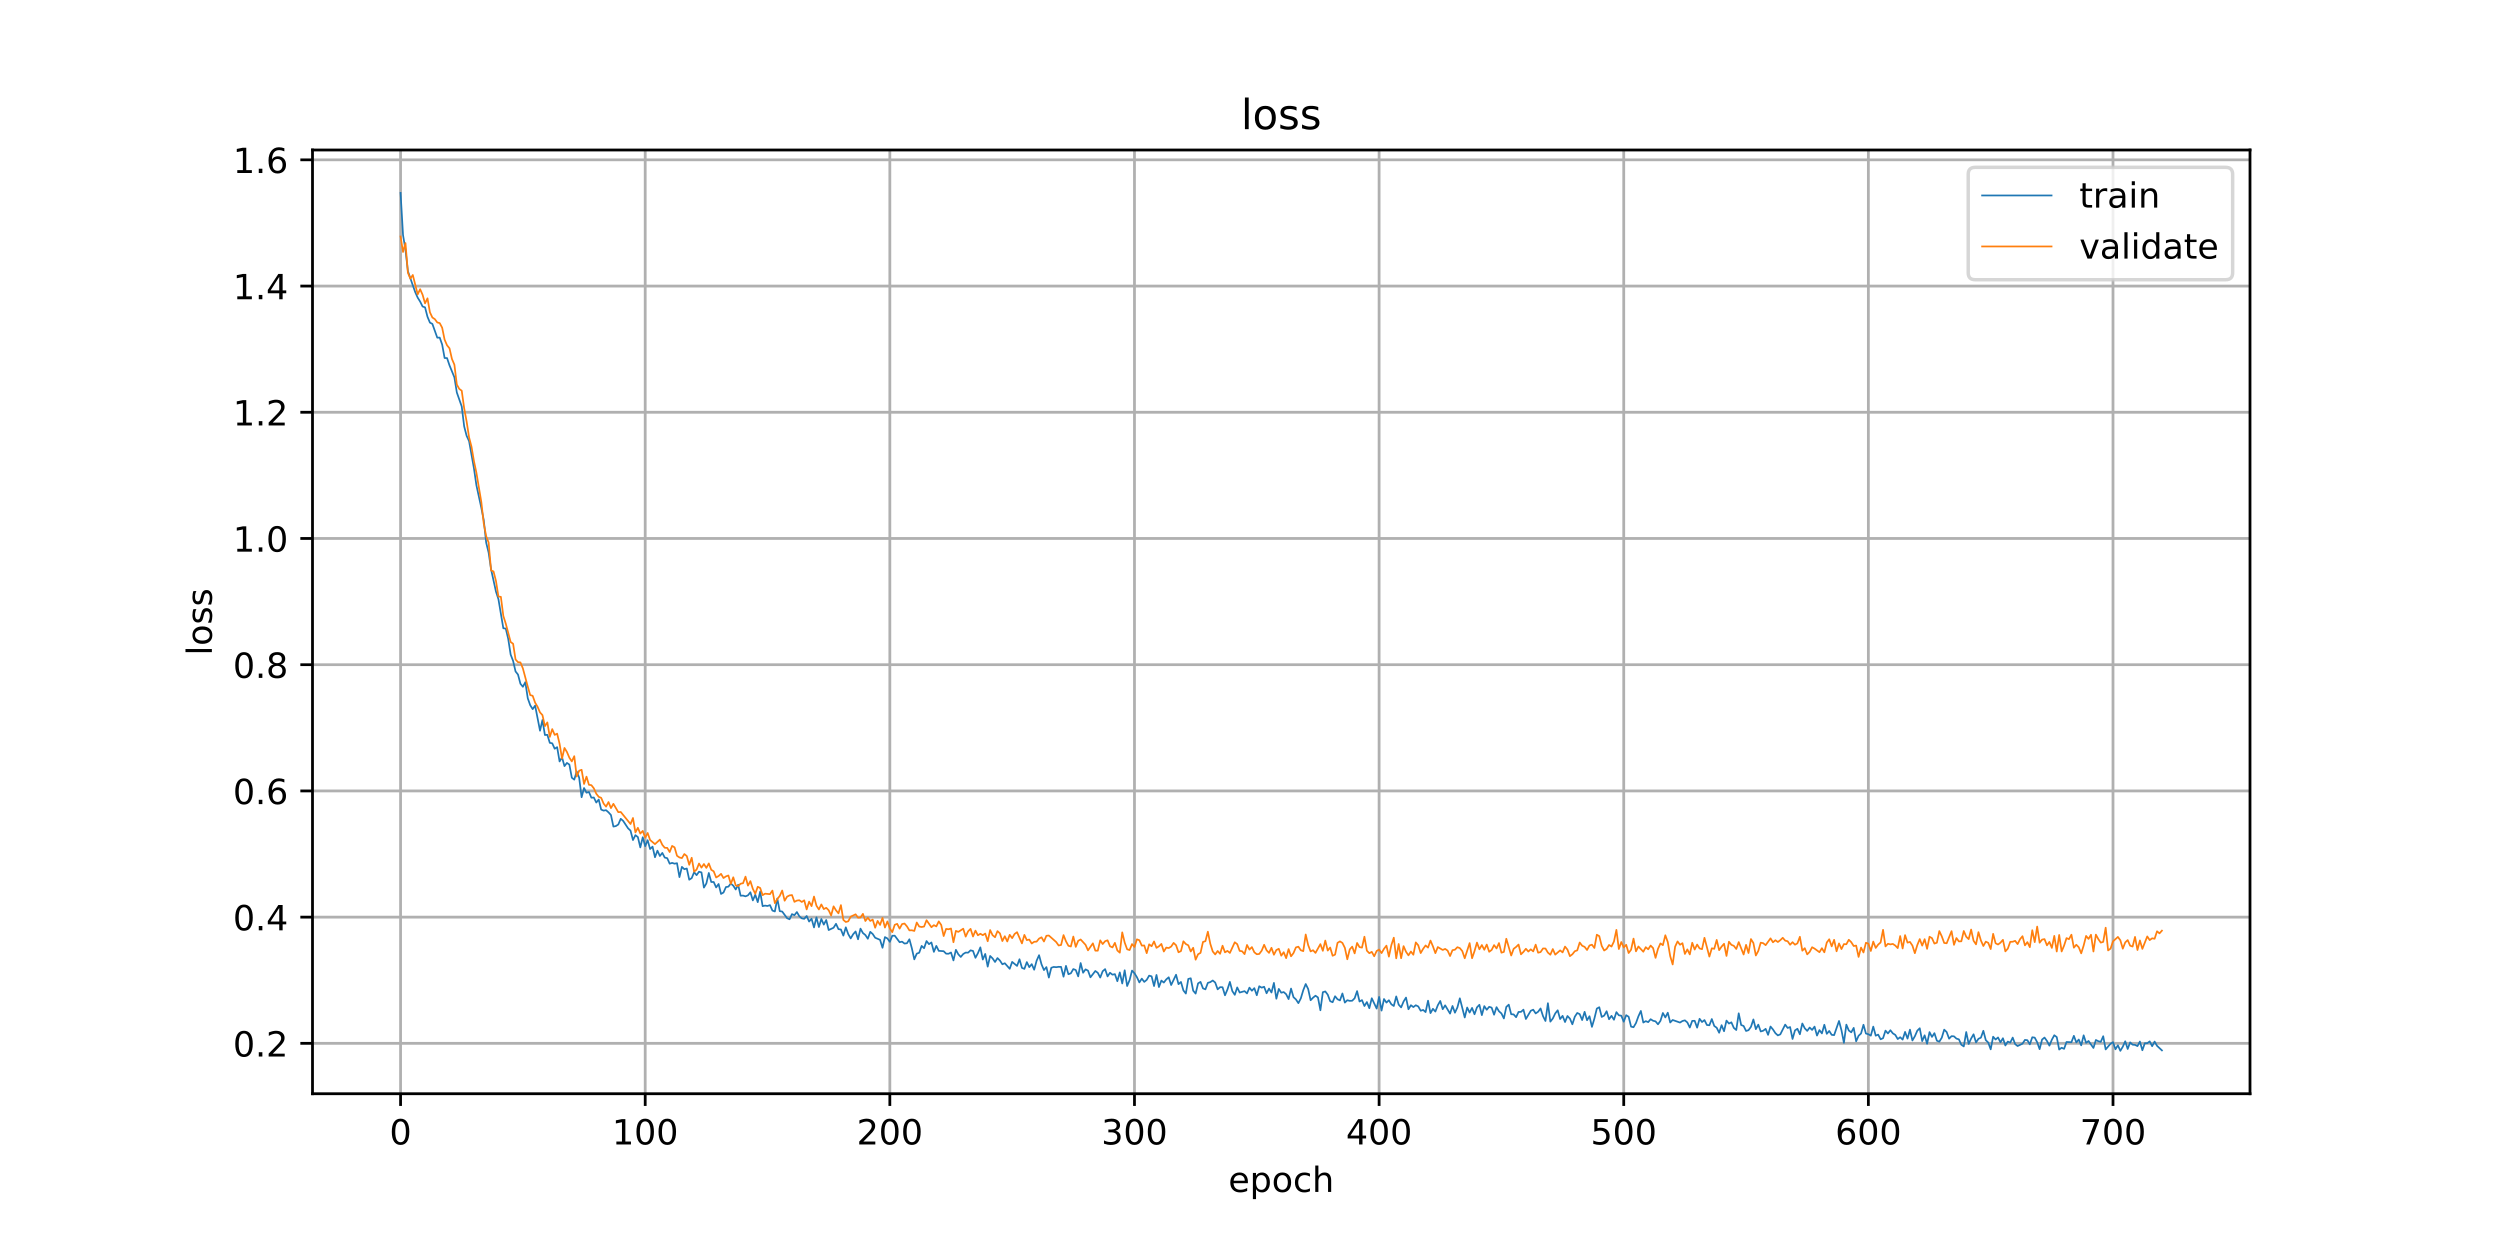 <?xml version="1.0" encoding="utf-8" standalone="no"?>
<!DOCTYPE svg PUBLIC "-//W3C//DTD SVG 1.1//EN"
  "http://www.w3.org/Graphics/SVG/1.1/DTD/svg11.dtd">
<!-- Created with matplotlib (https://matplotlib.org/) -->
<svg height="360pt" version="1.1" viewBox="0 0 720 360" width="720pt" xmlns="http://www.w3.org/2000/svg" xmlns:xlink="http://www.w3.org/1999/xlink">
 <defs>
  <style type="text/css">
*{stroke-linecap:butt;stroke-linejoin:round;}
  </style>
 </defs>
 <g id="figure_1">
  <g id="patch_1">
   <path d="M 0 360 
L 720 360 
L 720 0 
L 0 0 
z
" style="fill:#ffffff;"/>
  </g>
  <g id="axes_1">
   <g id="patch_2">
    <path d="M 90 315 
L 648 315 
L 648 43.2 
L 90 43.2 
z
" style="fill:#ffffff;"/>
   </g>
   <g id="matplotlib.axis_1">
    <g id="xtick_1">
     <g id="line2d_1">
      <path clip-path="url(#p1d86382e15)" d="M 115.364 315 
L 115.364 43.2 
" style="fill:none;stroke:#b0b0b0;stroke-linecap:square;stroke-width:0.8;"/>
     </g>
     <g id="line2d_2">
      <defs>
       <path d="M 0 0 
L 0 3.5 
" id="m87c6e0873d" style="stroke:#000000;stroke-width:0.8;"/>
      </defs>
      <g>
       <use style="stroke:#000000;stroke-width:0.8;" x="115.364" xlink:href="#m87c6e0873d" y="315"/>
      </g>
     </g>
     <g id="text_1">
      <!-- 0 -->
      <defs>
       <path d="M 31.781 66.406 
Q 24.172 66.406 20.328 58.906 
Q 16.5 51.422 16.5 36.375 
Q 16.5 21.391 20.328 13.891 
Q 24.172 6.391 31.781 6.391 
Q 39.453 6.391 43.281 13.891 
Q 47.125 21.391 47.125 36.375 
Q 47.125 51.422 43.281 58.906 
Q 39.453 66.406 31.781 66.406 
z
M 31.781 74.219 
Q 44.047 74.219 50.516 64.516 
Q 56.984 54.828 56.984 36.375 
Q 56.984 17.969 50.516 8.266 
Q 44.047 -1.422 31.781 -1.422 
Q 19.531 -1.422 13.062 8.266 
Q 6.594 17.969 6.594 36.375 
Q 6.594 54.828 13.062 64.516 
Q 19.531 74.219 31.781 74.219 
z
" id="DejaVuSans-48"/>
      </defs>
      <g transform="translate(112.182 329.598)scale(0.1 -0.1)">
       <use xlink:href="#DejaVuSans-48"/>
      </g>
     </g>
    </g>
    <g id="xtick_2">
     <g id="line2d_3">
      <path clip-path="url(#p1d86382e15)" d="M 185.818 315 
L 185.818 43.2 
" style="fill:none;stroke:#b0b0b0;stroke-linecap:square;stroke-width:0.8;"/>
     </g>
     <g id="line2d_4">
      <g>
       <use style="stroke:#000000;stroke-width:0.8;" x="185.818" xlink:href="#m87c6e0873d" y="315"/>
      </g>
     </g>
     <g id="text_2">
      <!-- 100 -->
      <defs>
       <path d="M 12.406 8.297 
L 28.516 8.297 
L 28.516 63.922 
L 10.984 60.406 
L 10.984 69.391 
L 28.422 72.906 
L 38.281 72.906 
L 38.281 8.297 
L 54.391 8.297 
L 54.391 0 
L 12.406 0 
z
" id="DejaVuSans-49"/>
      </defs>
      <g transform="translate(176.274 329.598)scale(0.1 -0.1)">
       <use xlink:href="#DejaVuSans-49"/>
       <use x="63.623" xlink:href="#DejaVuSans-48"/>
       <use x="127.246" xlink:href="#DejaVuSans-48"/>
      </g>
     </g>
    </g>
    <g id="xtick_3">
     <g id="line2d_5">
      <path clip-path="url(#p1d86382e15)" d="M 256.273 315 
L 256.273 43.2 
" style="fill:none;stroke:#b0b0b0;stroke-linecap:square;stroke-width:0.8;"/>
     </g>
     <g id="line2d_6">
      <g>
       <use style="stroke:#000000;stroke-width:0.8;" x="256.273" xlink:href="#m87c6e0873d" y="315"/>
      </g>
     </g>
     <g id="text_3">
      <!-- 200 -->
      <defs>
       <path d="M 19.188 8.297 
L 53.609 8.297 
L 53.609 0 
L 7.328 0 
L 7.328 8.297 
Q 12.938 14.109 22.625 23.891 
Q 32.328 33.688 34.812 36.531 
Q 39.547 41.844 41.422 45.531 
Q 43.312 49.219 43.312 52.781 
Q 43.312 58.594 39.234 62.25 
Q 35.156 65.922 28.609 65.922 
Q 23.969 65.922 18.812 64.312 
Q 13.672 62.703 7.812 59.422 
L 7.812 69.391 
Q 13.766 71.781 18.938 73 
Q 24.125 74.219 28.422 74.219 
Q 39.75 74.219 46.484 68.547 
Q 53.219 62.891 53.219 53.422 
Q 53.219 48.922 51.531 44.891 
Q 49.859 40.875 45.406 35.406 
Q 44.188 33.984 37.641 27.219 
Q 31.109 20.453 19.188 8.297 
z
" id="DejaVuSans-50"/>
      </defs>
      <g transform="translate(246.729 329.598)scale(0.1 -0.1)">
       <use xlink:href="#DejaVuSans-50"/>
       <use x="63.623" xlink:href="#DejaVuSans-48"/>
       <use x="127.246" xlink:href="#DejaVuSans-48"/>
      </g>
     </g>
    </g>
    <g id="xtick_4">
     <g id="line2d_7">
      <path clip-path="url(#p1d86382e15)" d="M 326.727 315 
L 326.727 43.2 
" style="fill:none;stroke:#b0b0b0;stroke-linecap:square;stroke-width:0.8;"/>
     </g>
     <g id="line2d_8">
      <g>
       <use style="stroke:#000000;stroke-width:0.8;" x="326.727" xlink:href="#m87c6e0873d" y="315"/>
      </g>
     </g>
     <g id="text_4">
      <!-- 300 -->
      <defs>
       <path d="M 40.578 39.312 
Q 47.656 37.797 51.625 33 
Q 55.609 28.219 55.609 21.188 
Q 55.609 10.406 48.188 4.484 
Q 40.766 -1.422 27.094 -1.422 
Q 22.516 -1.422 17.656 -0.516 
Q 12.797 0.391 7.625 2.203 
L 7.625 11.719 
Q 11.719 9.328 16.594 8.109 
Q 21.484 6.891 26.812 6.891 
Q 36.078 6.891 40.938 10.547 
Q 45.797 14.203 45.797 21.188 
Q 45.797 27.641 41.281 31.266 
Q 36.766 34.906 28.719 34.906 
L 20.219 34.906 
L 20.219 43.016 
L 29.109 43.016 
Q 36.375 43.016 40.234 45.922 
Q 44.094 48.828 44.094 54.297 
Q 44.094 59.906 40.109 62.906 
Q 36.141 65.922 28.719 65.922 
Q 24.656 65.922 20.016 65.031 
Q 15.375 64.156 9.812 62.312 
L 9.812 71.094 
Q 15.438 72.656 20.344 73.438 
Q 25.25 74.219 29.594 74.219 
Q 40.828 74.219 47.359 69.109 
Q 53.906 64.016 53.906 55.328 
Q 53.906 49.266 50.438 45.094 
Q 46.969 40.922 40.578 39.312 
z
" id="DejaVuSans-51"/>
      </defs>
      <g transform="translate(317.184 329.598)scale(0.1 -0.1)">
       <use xlink:href="#DejaVuSans-51"/>
       <use x="63.623" xlink:href="#DejaVuSans-48"/>
       <use x="127.246" xlink:href="#DejaVuSans-48"/>
      </g>
     </g>
    </g>
    <g id="xtick_5">
     <g id="line2d_9">
      <path clip-path="url(#p1d86382e15)" d="M 397.182 315 
L 397.182 43.2 
" style="fill:none;stroke:#b0b0b0;stroke-linecap:square;stroke-width:0.8;"/>
     </g>
     <g id="line2d_10">
      <g>
       <use style="stroke:#000000;stroke-width:0.8;" x="397.182" xlink:href="#m87c6e0873d" y="315"/>
      </g>
     </g>
     <g id="text_5">
      <!-- 400 -->
      <defs>
       <path d="M 37.797 64.312 
L 12.891 25.391 
L 37.797 25.391 
z
M 35.203 72.906 
L 47.609 72.906 
L 47.609 25.391 
L 58.016 25.391 
L 58.016 17.188 
L 47.609 17.188 
L 47.609 0 
L 37.797 0 
L 37.797 17.188 
L 4.891 17.188 
L 4.891 26.703 
z
" id="DejaVuSans-52"/>
      </defs>
      <g transform="translate(387.638 329.598)scale(0.1 -0.1)">
       <use xlink:href="#DejaVuSans-52"/>
       <use x="63.623" xlink:href="#DejaVuSans-48"/>
       <use x="127.246" xlink:href="#DejaVuSans-48"/>
      </g>
     </g>
    </g>
    <g id="xtick_6">
     <g id="line2d_11">
      <path clip-path="url(#p1d86382e15)" d="M 467.636 315 
L 467.636 43.2 
" style="fill:none;stroke:#b0b0b0;stroke-linecap:square;stroke-width:0.8;"/>
     </g>
     <g id="line2d_12">
      <g>
       <use style="stroke:#000000;stroke-width:0.8;" x="467.636" xlink:href="#m87c6e0873d" y="315"/>
      </g>
     </g>
     <g id="text_6">
      <!-- 500 -->
      <defs>
       <path d="M 10.797 72.906 
L 49.516 72.906 
L 49.516 64.594 
L 19.828 64.594 
L 19.828 46.734 
Q 21.969 47.469 24.109 47.828 
Q 26.266 48.188 28.422 48.188 
Q 40.625 48.188 47.75 41.5 
Q 54.891 34.812 54.891 23.391 
Q 54.891 11.625 47.562 5.094 
Q 40.234 -1.422 26.906 -1.422 
Q 22.312 -1.422 17.547 -0.641 
Q 12.797 0.141 7.719 1.703 
L 7.719 11.625 
Q 12.109 9.234 16.797 8.062 
Q 21.484 6.891 26.703 6.891 
Q 35.156 6.891 40.078 11.328 
Q 45.016 15.766 45.016 23.391 
Q 45.016 31 40.078 35.438 
Q 35.156 39.891 26.703 39.891 
Q 22.75 39.891 18.812 39.016 
Q 14.891 38.141 10.797 36.281 
z
" id="DejaVuSans-53"/>
      </defs>
      <g transform="translate(458.093 329.598)scale(0.1 -0.1)">
       <use xlink:href="#DejaVuSans-53"/>
       <use x="63.623" xlink:href="#DejaVuSans-48"/>
       <use x="127.246" xlink:href="#DejaVuSans-48"/>
      </g>
     </g>
    </g>
    <g id="xtick_7">
     <g id="line2d_13">
      <path clip-path="url(#p1d86382e15)" d="M 538.091 315 
L 538.091 43.2 
" style="fill:none;stroke:#b0b0b0;stroke-linecap:square;stroke-width:0.8;"/>
     </g>
     <g id="line2d_14">
      <g>
       <use style="stroke:#000000;stroke-width:0.8;" x="538.091" xlink:href="#m87c6e0873d" y="315"/>
      </g>
     </g>
     <g id="text_7">
      <!-- 600 -->
      <defs>
       <path d="M 33.016 40.375 
Q 26.375 40.375 22.484 35.828 
Q 18.609 31.297 18.609 23.391 
Q 18.609 15.531 22.484 10.953 
Q 26.375 6.391 33.016 6.391 
Q 39.656 6.391 43.531 10.953 
Q 47.406 15.531 47.406 23.391 
Q 47.406 31.297 43.531 35.828 
Q 39.656 40.375 33.016 40.375 
z
M 52.594 71.297 
L 52.594 62.312 
Q 48.875 64.062 45.094 64.984 
Q 41.312 65.922 37.594 65.922 
Q 27.828 65.922 22.672 59.328 
Q 17.531 52.734 16.797 39.406 
Q 19.672 43.656 24.016 45.922 
Q 28.375 48.188 33.594 48.188 
Q 44.578 48.188 50.953 41.516 
Q 57.328 34.859 57.328 23.391 
Q 57.328 12.156 50.688 5.359 
Q 44.047 -1.422 33.016 -1.422 
Q 20.359 -1.422 13.672 8.266 
Q 6.984 17.969 6.984 36.375 
Q 6.984 53.656 15.188 63.938 
Q 23.391 74.219 37.203 74.219 
Q 40.922 74.219 44.703 73.484 
Q 48.484 72.75 52.594 71.297 
z
" id="DejaVuSans-54"/>
      </defs>
      <g transform="translate(528.547 329.598)scale(0.1 -0.1)">
       <use xlink:href="#DejaVuSans-54"/>
       <use x="63.623" xlink:href="#DejaVuSans-48"/>
       <use x="127.246" xlink:href="#DejaVuSans-48"/>
      </g>
     </g>
    </g>
    <g id="xtick_8">
     <g id="line2d_15">
      <path clip-path="url(#p1d86382e15)" d="M 608.545 315 
L 608.545 43.2 
" style="fill:none;stroke:#b0b0b0;stroke-linecap:square;stroke-width:0.8;"/>
     </g>
     <g id="line2d_16">
      <g>
       <use style="stroke:#000000;stroke-width:0.8;" x="608.545" xlink:href="#m87c6e0873d" y="315"/>
      </g>
     </g>
     <g id="text_8">
      <!-- 700 -->
      <defs>
       <path d="M 8.203 72.906 
L 55.078 72.906 
L 55.078 68.703 
L 28.609 0 
L 18.312 0 
L 43.219 64.594 
L 8.203 64.594 
z
" id="DejaVuSans-55"/>
      </defs>
      <g transform="translate(599.002 329.598)scale(0.1 -0.1)">
       <use xlink:href="#DejaVuSans-55"/>
       <use x="63.623" xlink:href="#DejaVuSans-48"/>
       <use x="127.246" xlink:href="#DejaVuSans-48"/>
      </g>
     </g>
    </g>
    <g id="text_9">
     <!-- epoch -->
     <defs>
      <path d="M 56.203 29.594 
L 56.203 25.203 
L 14.891 25.203 
Q 15.484 15.922 20.484 11.062 
Q 25.484 6.203 34.422 6.203 
Q 39.594 6.203 44.453 7.469 
Q 49.312 8.734 54.109 11.281 
L 54.109 2.781 
Q 49.266 0.734 44.188 -0.344 
Q 39.109 -1.422 33.891 -1.422 
Q 20.797 -1.422 13.156 6.188 
Q 5.516 13.812 5.516 26.812 
Q 5.516 40.234 12.766 48.109 
Q 20.016 56 32.328 56 
Q 43.359 56 49.781 48.891 
Q 56.203 41.797 56.203 29.594 
z
M 47.219 32.234 
Q 47.125 39.594 43.094 43.984 
Q 39.062 48.391 32.422 48.391 
Q 24.906 48.391 20.391 44.141 
Q 15.875 39.891 15.188 32.172 
z
" id="DejaVuSans-101"/>
      <path d="M 18.109 8.203 
L 18.109 -20.797 
L 9.078 -20.797 
L 9.078 54.688 
L 18.109 54.688 
L 18.109 46.391 
Q 20.953 51.266 25.266 53.625 
Q 29.594 56 35.594 56 
Q 45.562 56 51.781 48.094 
Q 58.016 40.188 58.016 27.297 
Q 58.016 14.406 51.781 6.484 
Q 45.562 -1.422 35.594 -1.422 
Q 29.594 -1.422 25.266 0.953 
Q 20.953 3.328 18.109 8.203 
z
M 48.688 27.297 
Q 48.688 37.203 44.609 42.844 
Q 40.531 48.484 33.406 48.484 
Q 26.266 48.484 22.188 42.844 
Q 18.109 37.203 18.109 27.297 
Q 18.109 17.391 22.188 11.75 
Q 26.266 6.109 33.406 6.109 
Q 40.531 6.109 44.609 11.75 
Q 48.688 17.391 48.688 27.297 
z
" id="DejaVuSans-112"/>
      <path d="M 30.609 48.391 
Q 23.391 48.391 19.188 42.75 
Q 14.984 37.109 14.984 27.297 
Q 14.984 17.484 19.156 11.844 
Q 23.344 6.203 30.609 6.203 
Q 37.797 6.203 41.984 11.859 
Q 46.188 17.531 46.188 27.297 
Q 46.188 37.016 41.984 42.703 
Q 37.797 48.391 30.609 48.391 
z
M 30.609 56 
Q 42.328 56 49.016 48.375 
Q 55.719 40.766 55.719 27.297 
Q 55.719 13.875 49.016 6.219 
Q 42.328 -1.422 30.609 -1.422 
Q 18.844 -1.422 12.172 6.219 
Q 5.516 13.875 5.516 27.297 
Q 5.516 40.766 12.172 48.375 
Q 18.844 56 30.609 56 
z
" id="DejaVuSans-111"/>
      <path d="M 48.781 52.594 
L 48.781 44.188 
Q 44.969 46.297 41.141 47.344 
Q 37.312 48.391 33.406 48.391 
Q 24.656 48.391 19.812 42.844 
Q 14.984 37.312 14.984 27.297 
Q 14.984 17.281 19.812 11.734 
Q 24.656 6.203 33.406 6.203 
Q 37.312 6.203 41.141 7.25 
Q 44.969 8.297 48.781 10.406 
L 48.781 2.094 
Q 45.016 0.344 40.984 -0.531 
Q 36.969 -1.422 32.422 -1.422 
Q 20.062 -1.422 12.781 6.344 
Q 5.516 14.109 5.516 27.297 
Q 5.516 40.672 12.859 48.328 
Q 20.219 56 33.016 56 
Q 37.156 56 41.109 55.141 
Q 45.062 54.297 48.781 52.594 
z
" id="DejaVuSans-99"/>
      <path d="M 54.891 33.016 
L 54.891 0 
L 45.906 0 
L 45.906 32.719 
Q 45.906 40.484 42.875 44.328 
Q 39.844 48.188 33.797 48.188 
Q 26.516 48.188 22.312 43.547 
Q 18.109 38.922 18.109 30.906 
L 18.109 0 
L 9.078 0 
L 9.078 75.984 
L 18.109 75.984 
L 18.109 46.188 
Q 21.344 51.125 25.703 53.562 
Q 30.078 56 35.797 56 
Q 45.219 56 50.047 50.172 
Q 54.891 44.344 54.891 33.016 
z
" id="DejaVuSans-104"/>
     </defs>
     <g transform="translate(353.772 343.277)scale(0.1 -0.1)">
      <use xlink:href="#DejaVuSans-101"/>
      <use x="61.523" xlink:href="#DejaVuSans-112"/>
      <use x="125" xlink:href="#DejaVuSans-111"/>
      <use x="186.182" xlink:href="#DejaVuSans-99"/>
      <use x="241.162" xlink:href="#DejaVuSans-104"/>
     </g>
    </g>
   </g>
   <g id="matplotlib.axis_2">
    <g id="ytick_1">
     <g id="line2d_17">
      <path clip-path="url(#p1d86382e15)" d="M 90 300.483 
L 648 300.483 
" style="fill:none;stroke:#b0b0b0;stroke-linecap:square;stroke-width:0.8;"/>
     </g>
     <g id="line2d_18">
      <defs>
       <path d="M 0 0 
L -3.5 0 
" id="m649bf183f2" style="stroke:#000000;stroke-width:0.8;"/>
      </defs>
      <g>
       <use style="stroke:#000000;stroke-width:0.8;" x="90" xlink:href="#m649bf183f2" y="300.483"/>
      </g>
     </g>
     <g id="text_10">
      <!-- 0.2 -->
      <defs>
       <path d="M 10.688 12.406 
L 21 12.406 
L 21 0 
L 10.688 0 
z
" id="DejaVuSans-46"/>
      </defs>
      <g transform="translate(67.097 304.282)scale(0.1 -0.1)">
       <use xlink:href="#DejaVuSans-48"/>
       <use x="63.623" xlink:href="#DejaVuSans-46"/>
       <use x="95.41" xlink:href="#DejaVuSans-50"/>
      </g>
     </g>
    </g>
    <g id="ytick_2">
     <g id="line2d_19">
      <path clip-path="url(#p1d86382e15)" d="M 90 264.133 
L 648 264.133 
" style="fill:none;stroke:#b0b0b0;stroke-linecap:square;stroke-width:0.8;"/>
     </g>
     <g id="line2d_20">
      <g>
       <use style="stroke:#000000;stroke-width:0.8;" x="90" xlink:href="#m649bf183f2" y="264.133"/>
      </g>
     </g>
     <g id="text_11">
      <!-- 0.4 -->
      <g transform="translate(67.097 267.932)scale(0.1 -0.1)">
       <use xlink:href="#DejaVuSans-48"/>
       <use x="63.623" xlink:href="#DejaVuSans-46"/>
       <use x="95.41" xlink:href="#DejaVuSans-52"/>
      </g>
     </g>
    </g>
    <g id="ytick_3">
     <g id="line2d_21">
      <path clip-path="url(#p1d86382e15)" d="M 90 227.783 
L 648 227.783 
" style="fill:none;stroke:#b0b0b0;stroke-linecap:square;stroke-width:0.8;"/>
     </g>
     <g id="line2d_22">
      <g>
       <use style="stroke:#000000;stroke-width:0.8;" x="90" xlink:href="#m649bf183f2" y="227.783"/>
      </g>
     </g>
     <g id="text_12">
      <!-- 0.6 -->
      <g transform="translate(67.097 231.582)scale(0.1 -0.1)">
       <use xlink:href="#DejaVuSans-48"/>
       <use x="63.623" xlink:href="#DejaVuSans-46"/>
       <use x="95.41" xlink:href="#DejaVuSans-54"/>
      </g>
     </g>
    </g>
    <g id="ytick_4">
     <g id="line2d_23">
      <path clip-path="url(#p1d86382e15)" d="M 90 191.432 
L 648 191.432 
" style="fill:none;stroke:#b0b0b0;stroke-linecap:square;stroke-width:0.8;"/>
     </g>
     <g id="line2d_24">
      <g>
       <use style="stroke:#000000;stroke-width:0.8;" x="90" xlink:href="#m649bf183f2" y="191.432"/>
      </g>
     </g>
     <g id="text_13">
      <!-- 0.8 -->
      <defs>
       <path d="M 31.781 34.625 
Q 24.75 34.625 20.719 30.859 
Q 16.703 27.094 16.703 20.516 
Q 16.703 13.922 20.719 10.156 
Q 24.75 6.391 31.781 6.391 
Q 38.812 6.391 42.859 10.172 
Q 46.922 13.969 46.922 20.516 
Q 46.922 27.094 42.891 30.859 
Q 38.875 34.625 31.781 34.625 
z
M 21.922 38.812 
Q 15.578 40.375 12.031 44.719 
Q 8.5 49.078 8.5 55.328 
Q 8.5 64.062 14.719 69.141 
Q 20.953 74.219 31.781 74.219 
Q 42.672 74.219 48.875 69.141 
Q 55.078 64.062 55.078 55.328 
Q 55.078 49.078 51.531 44.719 
Q 48 40.375 41.703 38.812 
Q 48.828 37.156 52.797 32.312 
Q 56.781 27.484 56.781 20.516 
Q 56.781 9.906 50.312 4.234 
Q 43.844 -1.422 31.781 -1.422 
Q 19.734 -1.422 13.25 4.234 
Q 6.781 9.906 6.781 20.516 
Q 6.781 27.484 10.781 32.312 
Q 14.797 37.156 21.922 38.812 
z
M 18.312 54.391 
Q 18.312 48.734 21.844 45.562 
Q 25.391 42.391 31.781 42.391 
Q 38.141 42.391 41.719 45.562 
Q 45.312 48.734 45.312 54.391 
Q 45.312 60.062 41.719 63.234 
Q 38.141 66.406 31.781 66.406 
Q 25.391 66.406 21.844 63.234 
Q 18.312 60.062 18.312 54.391 
z
" id="DejaVuSans-56"/>
      </defs>
      <g transform="translate(67.097 195.232)scale(0.1 -0.1)">
       <use xlink:href="#DejaVuSans-48"/>
       <use x="63.623" xlink:href="#DejaVuSans-46"/>
       <use x="95.41" xlink:href="#DejaVuSans-56"/>
      </g>
     </g>
    </g>
    <g id="ytick_5">
     <g id="line2d_25">
      <path clip-path="url(#p1d86382e15)" d="M 90 155.082 
L 648 155.082 
" style="fill:none;stroke:#b0b0b0;stroke-linecap:square;stroke-width:0.8;"/>
     </g>
     <g id="line2d_26">
      <g>
       <use style="stroke:#000000;stroke-width:0.8;" x="90" xlink:href="#m649bf183f2" y="155.082"/>
      </g>
     </g>
     <g id="text_14">
      <!-- 1.0 -->
      <g transform="translate(67.097 158.881)scale(0.1 -0.1)">
       <use xlink:href="#DejaVuSans-49"/>
       <use x="63.623" xlink:href="#DejaVuSans-46"/>
       <use x="95.41" xlink:href="#DejaVuSans-48"/>
      </g>
     </g>
    </g>
    <g id="ytick_6">
     <g id="line2d_27">
      <path clip-path="url(#p1d86382e15)" d="M 90 118.732 
L 648 118.732 
" style="fill:none;stroke:#b0b0b0;stroke-linecap:square;stroke-width:0.8;"/>
     </g>
     <g id="line2d_28">
      <g>
       <use style="stroke:#000000;stroke-width:0.8;" x="90" xlink:href="#m649bf183f2" y="118.732"/>
      </g>
     </g>
     <g id="text_15">
      <!-- 1.2 -->
      <g transform="translate(67.097 122.531)scale(0.1 -0.1)">
       <use xlink:href="#DejaVuSans-49"/>
       <use x="63.623" xlink:href="#DejaVuSans-46"/>
       <use x="95.41" xlink:href="#DejaVuSans-50"/>
      </g>
     </g>
    </g>
    <g id="ytick_7">
     <g id="line2d_29">
      <path clip-path="url(#p1d86382e15)" d="M 90 82.382 
L 648 82.382 
" style="fill:none;stroke:#b0b0b0;stroke-linecap:square;stroke-width:0.8;"/>
     </g>
     <g id="line2d_30">
      <g>
       <use style="stroke:#000000;stroke-width:0.8;" x="90" xlink:href="#m649bf183f2" y="82.382"/>
      </g>
     </g>
     <g id="text_16">
      <!-- 1.4 -->
      <g transform="translate(67.097 86.181)scale(0.1 -0.1)">
       <use xlink:href="#DejaVuSans-49"/>
       <use x="63.623" xlink:href="#DejaVuSans-46"/>
       <use x="95.41" xlink:href="#DejaVuSans-52"/>
      </g>
     </g>
    </g>
    <g id="ytick_8">
     <g id="line2d_31">
      <path clip-path="url(#p1d86382e15)" d="M 90 46.032 
L 648 46.032 
" style="fill:none;stroke:#b0b0b0;stroke-linecap:square;stroke-width:0.8;"/>
     </g>
     <g id="line2d_32">
      <g>
       <use style="stroke:#000000;stroke-width:0.8;" x="90" xlink:href="#m649bf183f2" y="46.032"/>
      </g>
     </g>
     <g id="text_17">
      <!-- 1.6 -->
      <g transform="translate(67.097 49.831)scale(0.1 -0.1)">
       <use xlink:href="#DejaVuSans-49"/>
       <use x="63.623" xlink:href="#DejaVuSans-46"/>
       <use x="95.41" xlink:href="#DejaVuSans-54"/>
      </g>
     </g>
    </g>
    <g id="text_18">
     <!-- loss -->
     <defs>
      <path d="M 9.422 75.984 
L 18.406 75.984 
L 18.406 0 
L 9.422 0 
z
" id="DejaVuSans-108"/>
      <path d="M 44.281 53.078 
L 44.281 44.578 
Q 40.484 46.531 36.375 47.5 
Q 32.281 48.484 27.875 48.484 
Q 21.188 48.484 17.844 46.438 
Q 14.5 44.391 14.5 40.281 
Q 14.5 37.156 16.891 35.375 
Q 19.281 33.594 26.516 31.984 
L 29.594 31.297 
Q 39.156 29.25 43.188 25.516 
Q 47.219 21.781 47.219 15.094 
Q 47.219 7.469 41.188 3.016 
Q 35.156 -1.422 24.609 -1.422 
Q 20.219 -1.422 15.453 -0.562 
Q 10.688 0.297 5.422 2 
L 5.422 11.281 
Q 10.406 8.688 15.234 7.391 
Q 20.062 6.109 24.812 6.109 
Q 31.156 6.109 34.562 8.281 
Q 37.984 10.453 37.984 14.406 
Q 37.984 18.062 35.516 20.016 
Q 33.062 21.969 24.703 23.781 
L 21.578 24.516 
Q 13.234 26.266 9.516 29.906 
Q 5.812 33.547 5.812 39.891 
Q 5.812 47.609 11.281 51.797 
Q 16.75 56 26.812 56 
Q 31.781 56 36.172 55.266 
Q 40.578 54.547 44.281 53.078 
z
" id="DejaVuSans-115"/>
     </defs>
     <g transform="translate(61.017 188.758)rotate(-90)scale(0.1 -0.1)">
      <use xlink:href="#DejaVuSans-108"/>
      <use x="27.783" xlink:href="#DejaVuSans-111"/>
      <use x="88.965" xlink:href="#DejaVuSans-115"/>
      <use x="141.064" xlink:href="#DejaVuSans-115"/>
     </g>
    </g>
   </g>
   <g id="line2d_33">
    <path clip-path="url(#p1d86382e15)" d="M 115.364 55.555 
L 116.068 67.667 
L 116.773 71.919 
L 117.477 78.11 
L 118.886 82.165 
L 119.591 84.156 
L 120.295 85.724 
L 121 86.853 
L 121.705 88.275 
L 122.409 88.518 
L 123.114 91.225 
L 123.818 92.915 
L 124.523 93.281 
L 125.932 97.244 
L 126.636 97.231 
L 127.341 99.226 
L 128.045 103.107 
L 128.75 103.127 
L 129.455 105.219 
L 130.864 108.672 
L 131.568 113.039 
L 132.977 117.067 
L 133.682 122.802 
L 134.386 125.515 
L 135.091 127.04 
L 136.5 134.912 
L 137.205 139.755 
L 138.614 146.226 
L 139.318 149.8 
L 140.023 156.306 
L 140.727 159.166 
L 141.432 163.982 
L 142.841 170.392 
L 143.545 172.559 
L 144.955 180.933 
L 145.659 181.031 
L 146.364 183.987 
L 147.068 188.524 
L 147.773 190.347 
L 148.477 193.377 
L 149.182 194.275 
L 149.886 196.925 
L 150.591 197.79 
L 151.295 196.466 
L 152 201.124 
L 152.705 203.1 
L 153.409 204.234 
L 154.114 203.216 
L 155.523 210.435 
L 156.227 207.362 
L 156.932 211.681 
L 157.636 211.632 
L 158.341 213.938 
L 159.045 214.069 
L 159.75 215.631 
L 160.455 215.186 
L 161.159 219.297 
L 161.864 218.125 
L 162.568 220.641 
L 163.273 219.724 
L 163.977 220.198 
L 164.682 223.979 
L 165.386 224.535 
L 166.091 222.171 
L 166.795 223.964 
L 167.5 229.597 
L 168.205 226.954 
L 168.909 228.296 
L 169.614 228.091 
L 170.318 229.738 
L 171.023 229.682 
L 171.727 231.128 
L 172.432 230.268 
L 173.136 233.162 
L 173.841 233.458 
L 174.545 233.33 
L 175.25 233.955 
L 175.955 234.732 
L 176.659 238.053 
L 177.364 237.913 
L 178.068 237.453 
L 178.773 235.819 
L 179.477 236.425 
L 180.886 238.561 
L 181.591 239.227 
L 182.295 241.935 
L 183 240.53 
L 183.705 241.076 
L 184.409 244.047 
L 185.114 241.127 
L 185.818 243.693 
L 186.523 241.976 
L 187.227 244.526 
L 187.932 243.834 
L 188.636 246.882 
L 189.341 244.996 
L 190.045 246.527 
L 190.75 245.638 
L 191.455 246.991 
L 192.159 247.148 
L 192.864 248.742 
L 193.568 248.512 
L 194.273 248.737 
L 194.977 248.603 
L 195.682 252.602 
L 196.386 249.662 
L 197.091 250.326 
L 197.795 250.128 
L 198.5 253.358 
L 199.205 252.9 
L 199.909 251.202 
L 200.614 252.037 
L 201.318 251.056 
L 202.023 251.258 
L 202.727 255.622 
L 203.432 254.427 
L 204.136 251.416 
L 204.841 254.016 
L 205.545 254.014 
L 206.25 255.574 
L 206.955 254.592 
L 207.659 257.45 
L 208.364 257.05 
L 209.068 255.476 
L 209.773 255.355 
L 210.477 254.464 
L 211.182 255.074 
L 211.886 256.169 
L 212.591 254.808 
L 213.295 257.962 
L 214 257.932 
L 214.705 258.147 
L 215.409 257.86 
L 216.114 256.975 
L 216.818 259.313 
L 217.523 257.686 
L 218.227 259.815 
L 218.932 256.788 
L 219.636 260.967 
L 220.341 260.816 
L 221.045 260.922 
L 221.75 260.671 
L 222.455 262.244 
L 223.159 262.499 
L 223.864 258.796 
L 224.568 262.413 
L 225.273 262.524 
L 226.682 264.437 
L 227.386 264.747 
L 228.091 263.268 
L 228.795 263.569 
L 229.5 262.672 
L 230.205 263.884 
L 230.909 264.477 
L 231.614 264.622 
L 232.318 263.812 
L 233.023 265.399 
L 233.727 264.59 
L 234.432 267.091 
L 235.136 264.198 
L 235.841 266.976 
L 236.545 264.668 
L 237.25 266.287 
L 237.955 264.962 
L 238.659 267.851 
L 240.068 267.186 
L 240.773 266.055 
L 241.477 267.596 
L 242.182 267.694 
L 242.886 269.452 
L 243.591 267.075 
L 244.295 269.027 
L 245 270.262 
L 245.705 269.065 
L 246.409 268.261 
L 247.114 270.511 
L 247.818 267.451 
L 248.523 268.717 
L 249.227 269.287 
L 249.932 270.358 
L 250.636 268.373 
L 251.341 268.994 
L 252.045 270.066 
L 253.455 270.672 
L 254.159 272.953 
L 254.864 269.888 
L 255.568 270.266 
L 256.273 271.251 
L 256.977 269.498 
L 257.682 269.476 
L 259.091 271.356 
L 259.795 271.192 
L 260.5 271.744 
L 261.205 271.651 
L 261.909 270.514 
L 262.614 273.108 
L 263.318 276.292 
L 264.023 274.651 
L 264.727 274.397 
L 265.432 272.425 
L 266.136 273.083 
L 266.841 271.022 
L 267.545 271.916 
L 268.25 271.43 
L 268.955 274.132 
L 269.659 272.421 
L 270.364 273.841 
L 271.773 273.943 
L 272.477 274.656 
L 273.182 274.674 
L 273.886 274.319 
L 274.591 276.591 
L 275.295 273.55 
L 276 274.842 
L 276.705 275.594 
L 277.409 274.755 
L 278.114 274.34 
L 278.818 274.367 
L 279.523 273.698 
L 280.227 273.87 
L 280.932 275.843 
L 281.636 274.526 
L 282.341 272.844 
L 283.045 276.34 
L 283.75 274.737 
L 284.455 278.384 
L 285.159 275.315 
L 285.864 276.015 
L 286.568 277.045 
L 287.273 275.929 
L 287.977 276.629 
L 288.682 277.708 
L 289.386 277.415 
L 290.795 279.014 
L 291.5 277.03 
L 292.909 278.183 
L 293.614 276.267 
L 294.318 278.75 
L 295.023 279.035 
L 295.727 277.09 
L 296.432 278.535 
L 297.136 277.677 
L 297.841 279.276 
L 298.545 276.686 
L 299.25 275.095 
L 299.955 277.723 
L 300.659 279.377 
L 301.364 278.521 
L 302.068 281.536 
L 302.773 278.718 
L 303.477 278.477 
L 304.182 278.551 
L 304.886 278.445 
L 305.591 278.463 
L 306.295 281.281 
L 307 278.174 
L 307.705 280.577 
L 308.409 280.306 
L 309.114 279.089 
L 309.818 279.367 
L 310.523 281.197 
L 311.227 277.365 
L 311.932 280.151 
L 312.636 279.173 
L 313.341 279.538 
L 314.045 281.466 
L 315.455 279.646 
L 316.159 280.167 
L 316.864 281.531 
L 317.568 279.722 
L 318.273 279.107 
L 318.977 281.2 
L 319.682 280.153 
L 320.386 280.71 
L 321.091 280.549 
L 321.795 282.586 
L 322.5 280.056 
L 323.205 283.234 
L 323.909 279.443 
L 324.614 283.968 
L 325.318 282.286 
L 326.023 279.527 
L 326.727 280.29 
L 327.432 281.435 
L 328.136 282.937 
L 328.841 281.852 
L 329.545 282.781 
L 330.25 282.203 
L 330.955 280.981 
L 331.659 281.187 
L 332.364 283.978 
L 333.068 280.796 
L 333.773 284.268 
L 334.477 282.403 
L 335.182 282.975 
L 335.886 282.065 
L 336.591 281.459 
L 337.295 283.684 
L 338.705 280.723 
L 339.409 283.437 
L 340.114 282.803 
L 340.818 285.244 
L 341.523 286.141 
L 342.227 281.935 
L 342.932 281.744 
L 343.636 285.313 
L 344.341 286.153 
L 345.045 283.213 
L 345.75 282.79 
L 346.455 284.645 
L 347.159 284.934 
L 347.864 283.059 
L 348.568 282.851 
L 349.273 282.383 
L 349.977 282.971 
L 350.682 284.926 
L 351.386 284.302 
L 352.091 284.328 
L 352.795 286.643 
L 353.5 284.984 
L 354.205 282.784 
L 354.909 285.429 
L 355.614 286.505 
L 356.318 284.378 
L 357.023 285.849 
L 358.432 285.451 
L 359.136 286.096 
L 359.841 284.44 
L 360.545 285.325 
L 361.25 284.589 
L 361.955 286.629 
L 362.659 284.038 
L 363.364 284.444 
L 364.068 284.19 
L 364.773 286.063 
L 365.477 284.712 
L 366.182 285.841 
L 366.886 283.08 
L 367.591 287.629 
L 368.295 284.81 
L 369 285.899 
L 369.705 285.715 
L 370.409 286.331 
L 371.114 287.741 
L 371.818 284.71 
L 372.523 287.181 
L 373.227 287.829 
L 373.932 288.906 
L 374.636 287.53 
L 375.341 285.173 
L 376.045 283.396 
L 376.75 284.832 
L 377.455 288.068 
L 378.159 287.33 
L 378.864 286.767 
L 379.568 287.264 
L 380.273 290.957 
L 380.977 285.757 
L 381.682 285.534 
L 382.386 286.462 
L 383.091 288.335 
L 383.795 288.64 
L 384.5 286.921 
L 385.205 287.786 
L 385.909 288.111 
L 386.614 286.12 
L 387.318 288.744 
L 388.023 288.063 
L 388.727 288.25 
L 389.432 288.212 
L 390.136 287.498 
L 390.841 285.438 
L 391.545 288.437 
L 392.25 288.032 
L 392.955 289.731 
L 393.659 288.595 
L 394.364 290.358 
L 395.068 287.501 
L 396.477 290.471 
L 397.182 287.116 
L 397.886 291.045 
L 398.591 287.721 
L 399.295 288.741 
L 400 288.071 
L 400.705 289.236 
L 401.409 289.724 
L 402.114 286.971 
L 402.818 289.33 
L 403.523 290.124 
L 404.227 288.44 
L 404.932 287.301 
L 405.636 290.662 
L 406.341 289.502 
L 407.045 290.035 
L 407.75 289.513 
L 408.455 289.855 
L 409.159 291.091 
L 409.864 290.859 
L 410.568 291.475 
L 411.273 288.197 
L 411.977 291.776 
L 412.682 290.536 
L 413.386 291.329 
L 414.091 289.511 
L 414.795 288.277 
L 415.5 290.651 
L 416.205 289.54 
L 417.614 291.917 
L 418.318 289.725 
L 419.023 291.652 
L 419.727 290.145 
L 420.432 287.517 
L 421.841 293.028 
L 422.545 290.171 
L 423.25 291.619 
L 423.955 290.279 
L 424.659 292.105 
L 425.364 290.127 
L 426.068 289.381 
L 426.773 292.352 
L 427.477 289.769 
L 428.182 290.809 
L 428.886 289.961 
L 429.591 290.198 
L 430.295 292.236 
L 431 290.064 
L 431.705 291.247 
L 432.409 291.869 
L 433.114 293.313 
L 433.818 289.989 
L 434.523 289.341 
L 435.227 292.1 
L 435.932 292.15 
L 436.636 292.953 
L 437.341 291.435 
L 438.045 291.422 
L 438.75 290.785 
L 439.455 293.471 
L 440.864 291.098 
L 441.568 290.787 
L 442.273 291.864 
L 442.977 291.38 
L 443.682 290.437 
L 444.386 292.644 
L 445.091 294.041 
L 445.795 288.93 
L 446.5 294.232 
L 447.205 293.329 
L 447.909 291.864 
L 448.614 290.961 
L 449.318 293.483 
L 450.023 292.569 
L 450.727 294.341 
L 451.432 292.611 
L 452.136 293.361 
L 452.841 294.994 
L 453.545 292.808 
L 454.25 291.733 
L 454.955 292.072 
L 455.659 293.773 
L 456.364 291.415 
L 457.068 293.826 
L 457.773 292.675 
L 458.477 295.731 
L 459.182 293.346 
L 459.886 290.473 
L 460.591 290.083 
L 461.295 292.871 
L 462 292.494 
L 462.705 291.235 
L 463.409 293.537 
L 464.114 292.558 
L 464.818 293.685 
L 465.523 291.498 
L 466.227 292.407 
L 466.932 292.518 
L 467.636 294.244 
L 468.341 292.379 
L 469.045 292.816 
L 469.75 295.668 
L 470.455 295.838 
L 471.159 294.646 
L 471.864 292.691 
L 472.568 291.152 
L 473.273 294.486 
L 473.977 294.087 
L 474.682 294.374 
L 475.386 293.533 
L 476.091 293.983 
L 476.795 294.148 
L 477.5 295.001 
L 478.205 294.008 
L 478.909 291.747 
L 479.614 293.015 
L 480.318 291.659 
L 481.023 294.478 
L 481.727 293.755 
L 483.841 294.499 
L 484.545 294.051 
L 485.25 293.859 
L 485.955 294.468 
L 486.659 295.928 
L 487.364 294.006 
L 488.068 293.995 
L 488.773 295.962 
L 489.477 293.414 
L 490.182 294.34 
L 490.886 293.785 
L 491.591 295.198 
L 492.295 295.28 
L 493 293.489 
L 493.705 295.48 
L 494.409 295.989 
L 495.114 297.43 
L 495.818 295.252 
L 496.523 296.99 
L 497.227 293.931 
L 497.932 294.78 
L 498.636 294.433 
L 499.341 296.034 
L 500.045 296.64 
L 500.75 291.843 
L 501.455 295.207 
L 502.159 295.479 
L 502.864 296.919 
L 503.568 296.694 
L 504.273 295.727 
L 504.977 293.602 
L 505.682 296.395 
L 506.386 295.099 
L 507.091 297.059 
L 507.795 296.855 
L 508.5 296.312 
L 509.205 298.032 
L 509.909 295.643 
L 510.614 296.48 
L 511.318 297.556 
L 512.023 298.194 
L 512.727 297.894 
L 514.136 295.09 
L 514.841 296.049 
L 515.545 295.793 
L 516.25 299.213 
L 516.955 296.756 
L 517.659 296.288 
L 518.364 297.867 
L 519.068 294.767 
L 519.773 296.146 
L 520.477 296.894 
L 521.182 295.935 
L 521.886 296.615 
L 522.591 295.666 
L 523.295 298.236 
L 524 296.667 
L 524.705 297.616 
L 525.409 295.129 
L 526.114 297.734 
L 526.818 296.916 
L 527.523 298.037 
L 528.227 298.113 
L 529.636 294.039 
L 530.341 296.707 
L 531.045 300.327 
L 531.75 295.103 
L 532.455 296.786 
L 533.159 297.305 
L 533.864 296.032 
L 534.568 299.896 
L 535.273 298.305 
L 535.977 297.645 
L 536.682 295.131 
L 537.386 297.654 
L 538.091 297.863 
L 538.795 298.266 
L 539.5 295.668 
L 540.205 298.272 
L 540.909 297.967 
L 541.614 299.312 
L 542.318 299.001 
L 543.023 296.821 
L 543.727 297.631 
L 544.432 296.707 
L 545.136 297.609 
L 545.841 298.047 
L 546.545 299.246 
L 547.25 298.719 
L 547.955 299.401 
L 548.659 297.191 
L 549.364 299.124 
L 550.068 296.545 
L 550.773 299.654 
L 551.477 298.454 
L 552.182 296.834 
L 552.886 296.134 
L 553.591 299.834 
L 554.295 298.175 
L 555 300.595 
L 555.705 297.255 
L 556.409 298.627 
L 557.114 297.549 
L 557.818 299.725 
L 558.523 300.001 
L 559.227 298.868 
L 559.932 296.539 
L 560.636 297.227 
L 561.341 299.138 
L 562.045 298.408 
L 562.75 298.466 
L 563.455 299.123 
L 564.159 299.331 
L 564.864 300.885 
L 565.568 301.367 
L 566.273 297.233 
L 566.977 300.658 
L 567.682 299.108 
L 568.386 297.874 
L 569.091 300.218 
L 569.795 299.177 
L 570.5 298.845 
L 571.205 296.872 
L 571.909 299.562 
L 572.614 300.259 
L 573.318 302.205 
L 574.023 298.572 
L 574.727 299.381 
L 575.432 298.792 
L 576.136 300.187 
L 576.841 299.011 
L 577.545 301.09 
L 578.25 299.977 
L 578.955 300.269 
L 579.659 298.828 
L 580.364 300.701 
L 581.068 301.261 
L 582.477 300.578 
L 583.182 299.495 
L 583.886 299.573 
L 584.591 300.778 
L 585.295 298.733 
L 586 298.835 
L 586.705 300.151 
L 587.409 302.155 
L 588.114 299.393 
L 588.818 298.821 
L 589.523 299.791 
L 590.227 301.146 
L 590.932 299.436 
L 591.636 298.156 
L 592.341 298.68 
L 593.045 302.267 
L 593.75 301.752 
L 594.455 302.067 
L 595.159 300.092 
L 596.568 300.166 
L 597.273 298.319 
L 597.977 300.219 
L 598.682 299.387 
L 599.386 301.052 
L 600.091 298.177 
L 600.795 300.334 
L 601.5 299.81 
L 602.909 301.806 
L 603.614 299.52 
L 604.318 299.871 
L 605.023 300.054 
L 605.727 298.436 
L 606.432 302.233 
L 607.841 300.582 
L 608.545 300.142 
L 609.25 302.19 
L 609.955 301.042 
L 610.659 302.645 
L 611.364 301.442 
L 612.068 299.889 
L 612.773 302.103 
L 613.477 300.208 
L 614.182 300.865 
L 614.886 300.926 
L 615.591 301.277 
L 616.295 299.964 
L 617 302.472 
L 617.705 300.451 
L 618.409 300.449 
L 619.114 299.923 
L 619.818 301.302 
L 620.523 299.976 
L 621.227 301.2 
L 622.636 302.513 
L 622.636 302.513 
" style="fill:none;stroke:#1f77b4;stroke-linecap:square;stroke-width:0.5;"/>
   </g>
   <g id="line2d_34">
    <path clip-path="url(#p1d86382e15)" d="M 115.364 68.107 
L 116.068 72.563 
L 116.773 70.013 
L 117.477 78.554 
L 118.182 80.253 
L 118.886 79.194 
L 120.295 84.774 
L 121 83.292 
L 121.705 84.889 
L 122.409 87.37 
L 123.114 85.923 
L 123.818 89.945 
L 124.523 91.442 
L 125.227 91.91 
L 125.932 92.865 
L 126.636 93.054 
L 127.341 94.382 
L 128.045 97.824 
L 128.75 99.447 
L 129.455 100.317 
L 130.159 103.383 
L 130.864 105.033 
L 131.568 110.747 
L 132.273 112.009 
L 132.977 112.522 
L 133.682 117.589 
L 134.386 121.373 
L 135.091 125.951 
L 135.795 128.67 
L 136.5 132.82 
L 137.205 136.157 
L 138.614 144.535 
L 139.318 150.765 
L 140.023 154.446 
L 140.727 156.283 
L 141.432 164.29 
L 142.136 164.573 
L 142.841 167.33 
L 143.545 171.796 
L 144.25 171.898 
L 144.955 177.382 
L 145.659 179.605 
L 147.068 184.898 
L 147.773 185.405 
L 148.477 189.928 
L 149.182 190.707 
L 149.886 190.781 
L 150.591 192.503 
L 152 197.764 
L 152.705 200.19 
L 153.409 200.385 
L 154.114 202.372 
L 154.818 203.554 
L 155.523 205.173 
L 156.227 205.947 
L 156.932 209.131 
L 157.636 208.056 
L 158.341 212.225 
L 159.045 209.986 
L 159.75 211.644 
L 160.455 211.292 
L 161.159 214.218 
L 161.864 218.463 
L 162.568 215.409 
L 163.273 216.561 
L 163.977 218.214 
L 164.682 219.285 
L 165.386 217.785 
L 166.091 223.641 
L 166.795 221.966 
L 167.5 221.702 
L 168.205 225.78 
L 168.909 223.68 
L 169.614 226.02 
L 170.318 226.129 
L 171.023 227.033 
L 171.727 228.59 
L 172.432 229.487 
L 173.136 229.774 
L 173.841 231.43 
L 174.545 232.304 
L 175.25 230.995 
L 175.955 232.736 
L 176.659 231.509 
L 178.068 233.907 
L 178.773 233.847 
L 181.591 237.32 
L 182.295 235.584 
L 183 239.742 
L 183.705 238.409 
L 184.409 240.063 
L 185.114 239.297 
L 185.818 241.25 
L 186.523 239.894 
L 187.227 241.915 
L 188.636 243.108 
L 190.045 241.814 
L 190.75 243.32 
L 191.455 244.166 
L 192.159 244.189 
L 192.864 245.39 
L 193.568 243.625 
L 194.273 244.038 
L 194.977 246.464 
L 195.682 246.951 
L 196.386 247.133 
L 197.091 245.97 
L 197.795 246.549 
L 198.5 249.056 
L 199.205 247.034 
L 199.909 251.032 
L 200.614 250.441 
L 201.318 248.694 
L 202.023 249.876 
L 202.727 248.837 
L 203.432 249.949 
L 204.136 248.669 
L 204.841 250.505 
L 205.545 250.943 
L 206.25 252.711 
L 206.955 252.298 
L 207.659 251.674 
L 208.364 252.874 
L 209.068 252.403 
L 209.773 252.136 
L 210.477 254.56 
L 211.182 252.657 
L 211.886 255.015 
L 212.591 255.192 
L 213.295 254.508 
L 214 254.365 
L 214.705 252.47 
L 215.409 255.053 
L 216.114 253.767 
L 216.818 255.993 
L 217.523 257.392 
L 218.227 255.394 
L 218.932 255.74 
L 219.636 257.8 
L 220.341 257.374 
L 221.75 257.52 
L 222.455 256.486 
L 223.159 260.105 
L 223.864 258.92 
L 224.568 258.029 
L 225.273 256.47 
L 225.977 259.406 
L 226.682 258.228 
L 227.386 257.877 
L 228.091 257.772 
L 228.795 259.73 
L 229.5 259.367 
L 230.205 259.266 
L 230.909 259.77 
L 231.614 259.295 
L 232.318 261.908 
L 233.023 259.676 
L 233.727 260.965 
L 234.432 258.209 
L 235.136 260.836 
L 235.841 261.918 
L 236.545 260.48 
L 237.25 261.813 
L 237.955 261.455 
L 238.659 262.15 
L 239.364 263.663 
L 240.068 261.03 
L 240.773 262.179 
L 241.477 263.038 
L 242.182 260.679 
L 242.886 264.934 
L 243.591 265.53 
L 244.295 265.333 
L 245 264.004 
L 246.409 263.324 
L 247.114 264.292 
L 247.818 264.233 
L 248.523 263.194 
L 249.227 265.246 
L 249.932 264.305 
L 250.636 265.231 
L 251.341 264.843 
L 252.045 267.181 
L 252.75 265.223 
L 253.455 266.384 
L 254.159 264.36 
L 254.864 267.131 
L 255.568 265.373 
L 256.273 267.387 
L 256.977 268.457 
L 257.682 266.344 
L 258.386 266.071 
L 259.091 267.444 
L 259.795 266.134 
L 260.5 265.978 
L 261.205 266.802 
L 261.909 267.95 
L 262.614 267.92 
L 263.318 268.11 
L 264.023 265.688 
L 264.727 266.838 
L 265.432 266.978 
L 266.136 266.842 
L 266.841 265.025 
L 268.25 267.036 
L 268.955 266.446 
L 269.659 266.805 
L 270.364 265.365 
L 271.068 266.389 
L 271.773 269.58 
L 272.477 267.523 
L 273.182 267.632 
L 273.886 267.41 
L 274.591 271.36 
L 275.295 268.097 
L 276 268.384 
L 277.409 267.465 
L 278.114 269.74 
L 278.818 268.219 
L 279.523 267.514 
L 280.227 269.71 
L 280.932 268.02 
L 281.636 269.36 
L 282.341 268.924 
L 283.045 269.329 
L 283.75 268.864 
L 284.455 271.079 
L 285.159 267.862 
L 285.864 269.34 
L 286.568 269.917 
L 287.273 268.163 
L 287.977 268.816 
L 288.682 271.024 
L 289.386 269.634 
L 290.091 271.142 
L 290.795 269.229 
L 291.5 270.184 
L 292.205 268.983 
L 292.909 268.47 
L 294.318 271.699 
L 295.023 269.254 
L 295.727 270.755 
L 296.432 270.591 
L 297.136 271.732 
L 297.841 271.235 
L 298.545 271.188 
L 299.25 270.316 
L 299.955 269.941 
L 300.659 271.151 
L 301.364 269.502 
L 302.068 269.427 
L 304.182 271.305 
L 304.886 272.297 
L 305.591 272.152 
L 306.295 269.312 
L 307 271.092 
L 307.705 272.389 
L 308.409 272.59 
L 309.114 269.73 
L 309.818 272.701 
L 310.523 270.955 
L 311.227 270.57 
L 312.636 272.109 
L 313.341 273.7 
L 314.75 271.682 
L 315.455 273.783 
L 316.159 273.796 
L 316.864 270.819 
L 317.568 271.887 
L 318.273 271.065 
L 318.977 270.806 
L 319.682 272.527 
L 320.386 272.854 
L 321.091 271.542 
L 321.795 273.734 
L 322.5 274.364 
L 323.205 268.528 
L 323.909 271.455 
L 324.614 273.394 
L 325.318 273.624 
L 326.023 271.893 
L 326.727 272.729 
L 327.432 270.526 
L 328.136 270.787 
L 328.841 272.342 
L 329.545 272.291 
L 330.25 274.505 
L 330.955 271.967 
L 331.659 272.52 
L 332.364 271.141 
L 333.068 272.977 
L 333.773 272.543 
L 334.477 271.855 
L 335.182 274.036 
L 335.886 272.907 
L 336.591 273.039 
L 337.295 272.615 
L 338 271.559 
L 338.705 272.234 
L 339.409 274.256 
L 340.114 273.912 
L 340.818 271.096 
L 341.523 271.881 
L 342.227 272.25 
L 342.932 274.027 
L 343.636 272.963 
L 344.341 276.381 
L 345.045 274.826 
L 345.75 274.429 
L 346.455 271.287 
L 347.159 271.054 
L 347.864 268.329 
L 348.568 271.815 
L 349.273 274.026 
L 349.977 274.869 
L 350.682 273.885 
L 351.386 274.694 
L 352.091 272.361 
L 352.795 274.274 
L 353.5 273.857 
L 354.205 274.444 
L 355.614 271.377 
L 356.318 271.915 
L 357.023 273.854 
L 357.727 273.963 
L 358.432 274.786 
L 359.136 272.153 
L 359.841 273.481 
L 360.545 272.764 
L 361.25 274.265 
L 361.955 274.821 
L 362.659 274.743 
L 363.364 273.801 
L 364.068 272.096 
L 364.773 273.674 
L 365.477 274.424 
L 366.182 272.969 
L 366.886 274.964 
L 367.591 273.605 
L 368.295 273.256 
L 369 275.237 
L 369.705 274.236 
L 370.409 275.946 
L 371.114 273.336 
L 371.818 275.418 
L 372.523 274.487 
L 373.227 272.853 
L 373.932 272.643 
L 374.636 273.675 
L 375.341 273.924 
L 376.045 269.138 
L 376.75 272.182 
L 377.455 274.007 
L 378.159 273.662 
L 378.864 274.433 
L 380.273 271.907 
L 380.977 273.83 
L 381.682 270.889 
L 382.386 273.755 
L 383.091 272.883 
L 383.795 275.255 
L 384.5 274.931 
L 385.205 271.541 
L 385.909 271.122 
L 386.614 271.555 
L 387.318 272.979 
L 388.023 276.271 
L 388.727 273.428 
L 389.432 272.629 
L 390.136 274.572 
L 390.841 271.577 
L 391.545 272.774 
L 392.25 272.909 
L 392.955 269.779 
L 393.659 273.794 
L 394.364 274.525 
L 395.068 274.138 
L 395.773 275.406 
L 396.477 273.878 
L 397.182 273.472 
L 397.886 274.489 
L 398.591 273.259 
L 399.295 272.35 
L 400 275.5 
L 400.705 272.208 
L 401.409 270.055 
L 402.114 275.997 
L 402.818 271.873 
L 403.523 275.966 
L 404.227 272.491 
L 404.932 274.111 
L 405.636 275.136 
L 406.341 274.046 
L 407.045 274.961 
L 407.75 271.413 
L 408.455 272.253 
L 409.159 274.482 
L 409.864 273.259 
L 410.568 272.298 
L 411.273 272.91 
L 411.977 270.883 
L 412.682 272.539 
L 413.386 274.506 
L 414.091 272.756 
L 415.5 273.591 
L 416.205 273.284 
L 416.909 273.777 
L 417.614 275.339 
L 418.318 273.649 
L 419.023 273.516 
L 419.727 272.792 
L 420.432 273.057 
L 421.136 273.91 
L 421.841 275.98 
L 423.25 271.619 
L 423.955 275.966 
L 424.659 273.919 
L 425.364 271.469 
L 426.068 273.389 
L 426.773 272.175 
L 427.477 273.524 
L 428.182 272.035 
L 428.886 274.113 
L 429.591 273.583 
L 430.295 272.191 
L 431 273.149 
L 431.705 271.603 
L 432.409 274.374 
L 433.114 274.146 
L 433.818 270.362 
L 435.227 275.188 
L 435.932 273.259 
L 436.636 272.721 
L 437.341 272.031 
L 438.045 274.848 
L 438.75 274.145 
L 439.455 273.244 
L 440.159 274.05 
L 440.864 273.406 
L 441.568 273.994 
L 442.273 272.065 
L 442.977 274.377 
L 443.682 274.198 
L 444.386 273.161 
L 445.091 273.171 
L 445.795 274.351 
L 446.5 274.956 
L 447.205 273.332 
L 447.909 274.937 
L 449.318 273.709 
L 450.023 274.287 
L 450.727 272.62 
L 451.432 273.492 
L 452.136 275.37 
L 452.841 274.836 
L 453.545 273.949 
L 454.25 273.703 
L 454.955 271.444 
L 455.659 272.37 
L 456.364 272.692 
L 457.068 273.597 
L 457.773 272.303 
L 458.477 272.065 
L 459.182 273.018 
L 459.886 269.203 
L 460.591 269.602 
L 461.295 272.424 
L 462 273.746 
L 462.705 273.285 
L 463.409 272.153 
L 464.114 272.607 
L 464.818 271.14 
L 465.523 267.81 
L 466.227 273.313 
L 466.932 271.303 
L 467.636 272.852 
L 468.341 272.105 
L 469.045 274.472 
L 469.75 273.51 
L 470.455 270.325 
L 471.159 273.981 
L 471.864 272.586 
L 473.273 274.097 
L 473.977 272.793 
L 474.682 273.398 
L 475.386 272.329 
L 476.091 273.05 
L 476.795 275.856 
L 477.5 273.272 
L 478.205 271.704 
L 478.909 272.202 
L 479.614 269.356 
L 480.318 271.304 
L 481.023 275.376 
L 481.727 277.759 
L 482.432 272.643 
L 483.136 271.134 
L 483.841 272.086 
L 484.545 271.636 
L 485.25 274.732 
L 485.955 273.424 
L 486.659 274.876 
L 487.364 271.516 
L 488.068 273.468 
L 488.773 272.032 
L 489.477 273.148 
L 490.182 273.362 
L 490.886 270.091 
L 492.295 275.495 
L 493 273.115 
L 493.705 273.254 
L 494.409 270.699 
L 495.114 273.644 
L 495.818 272.62 
L 496.523 271.815 
L 497.227 275.301 
L 497.932 271.218 
L 498.636 272.112 
L 499.341 272.398 
L 500.045 273.306 
L 500.75 271.325 
L 502.159 274.891 
L 502.864 272.123 
L 503.568 274.461 
L 504.273 270.455 
L 504.977 271.582 
L 505.682 275.181 
L 506.386 273.868 
L 507.091 271.491 
L 507.795 271.635 
L 508.5 272.202 
L 509.909 270.25 
L 510.614 271.381 
L 511.318 270.786 
L 512.023 271.299 
L 512.727 270.767 
L 513.432 270.084 
L 514.136 270.908 
L 514.841 271.078 
L 515.545 272.09 
L 516.25 271.347 
L 516.955 272.071 
L 517.659 271.68 
L 518.364 269.797 
L 519.068 273.8 
L 519.773 273.077 
L 520.477 274.855 
L 521.182 274.135 
L 521.886 272.802 
L 522.591 273.194 
L 524 274.23 
L 524.705 273.08 
L 525.409 274.267 
L 526.114 271.443 
L 526.818 270.511 
L 527.523 272.553 
L 528.227 270.667 
L 528.932 273.969 
L 529.636 271.707 
L 530.341 273.328 
L 531.045 271.904 
L 531.75 271.942 
L 532.455 270.652 
L 533.159 271.344 
L 533.864 272.455 
L 534.568 272.326 
L 535.273 275.582 
L 535.977 272.897 
L 536.682 274.306 
L 537.386 271.523 
L 538.091 271.757 
L 538.795 273.875 
L 539.5 271.176 
L 540.205 273.006 
L 540.909 272.042 
L 541.614 271.43 
L 542.318 267.788 
L 543.023 272.566 
L 543.727 271.806 
L 544.432 271.986 
L 545.136 271.846 
L 545.841 272.321 
L 546.545 273.051 
L 547.25 269.598 
L 547.955 273.156 
L 548.659 269.322 
L 549.364 271.474 
L 550.068 271.275 
L 550.773 272.322 
L 551.477 274.513 
L 552.182 272.182 
L 552.886 270.457 
L 553.591 272.34 
L 554.295 270.487 
L 555 273.254 
L 555.705 269.782 
L 556.409 270.183 
L 557.114 271.749 
L 557.818 271.5 
L 558.523 268.156 
L 559.227 269.659 
L 559.932 271.573 
L 560.636 271.664 
L 562.045 268.173 
L 562.75 272.108 
L 563.455 270.158 
L 564.159 271.13 
L 564.864 271.093 
L 565.568 268.13 
L 566.273 269.775 
L 566.977 270.467 
L 567.682 267.718 
L 568.386 270.933 
L 569.091 271.973 
L 569.795 268.464 
L 570.5 270.86 
L 571.205 272.446 
L 571.909 271.192 
L 572.614 271.533 
L 573.318 273.325 
L 574.023 268.952 
L 574.727 271.661 
L 575.432 272.02 
L 576.136 271.494 
L 576.841 270.672 
L 577.545 273.991 
L 578.25 273.199 
L 578.955 271.241 
L 579.659 271.22 
L 580.364 270.961 
L 581.068 271.904 
L 581.773 270.49 
L 582.477 269.626 
L 583.182 272.264 
L 583.886 271.326 
L 584.591 272.786 
L 585.295 267.903 
L 586 271.327 
L 586.705 266.861 
L 587.409 271.496 
L 588.114 270.606 
L 588.818 270.462 
L 589.523 272.259 
L 590.227 271.268 
L 590.932 272.993 
L 591.636 269.542 
L 592.341 274.026 
L 593.045 269.273 
L 593.75 274.019 
L 594.455 272.337 
L 595.159 270.177 
L 595.864 270.487 
L 596.568 269.193 
L 597.273 272.934 
L 597.977 272.089 
L 598.682 272.814 
L 599.386 274.562 
L 600.091 272.322 
L 600.795 269.551 
L 601.5 270.402 
L 602.205 269.217 
L 602.909 274.028 
L 603.614 269.172 
L 604.318 270.46 
L 605.023 271.476 
L 605.727 271.256 
L 606.432 267.184 
L 607.136 273.716 
L 607.841 273.205 
L 608.545 271.112 
L 609.955 269.84 
L 610.659 270.792 
L 611.364 273.213 
L 612.068 271.418 
L 612.773 270.744 
L 613.477 272.358 
L 614.182 272.607 
L 614.886 269.832 
L 615.591 273.598 
L 616.295 270.845 
L 617 273.272 
L 618.409 269.694 
L 619.114 270.747 
L 619.818 270.227 
L 620.523 270.363 
L 621.227 268.211 
L 621.932 268.809 
L 622.636 268.029 
L 622.636 268.029 
" style="fill:none;stroke:#ff7f0e;stroke-linecap:square;stroke-width:0.5;"/>
   </g>
   <g id="patch_3">
    <path d="M 90 315 
L 90 43.2 
" style="fill:none;stroke:#000000;stroke-linecap:square;stroke-linejoin:miter;stroke-width:0.8;"/>
   </g>
   <g id="patch_4">
    <path d="M 648 315 
L 648 43.2 
" style="fill:none;stroke:#000000;stroke-linecap:square;stroke-linejoin:miter;stroke-width:0.8;"/>
   </g>
   <g id="patch_5">
    <path d="M 90 315 
L 648 315 
" style="fill:none;stroke:#000000;stroke-linecap:square;stroke-linejoin:miter;stroke-width:0.8;"/>
   </g>
   <g id="patch_6">
    <path d="M 90 43.2 
L 648 43.2 
" style="fill:none;stroke:#000000;stroke-linecap:square;stroke-linejoin:miter;stroke-width:0.8;"/>
   </g>
   <g id="text_19">
    <!-- loss -->
    <g transform="translate(357.411 37.2)scale(0.12 -0.12)">
     <use xlink:href="#DejaVuSans-108"/>
     <use x="27.783" xlink:href="#DejaVuSans-111"/>
     <use x="88.965" xlink:href="#DejaVuSans-115"/>
     <use x="141.064" xlink:href="#DejaVuSans-115"/>
    </g>
   </g>
   <g id="legend_1">
    <g id="patch_7">
     <path d="M 568.847 80.556 
L 641 80.556 
Q 643 80.556 643 78.556 
L 643 50.2 
Q 643 48.2 641 48.2 
L 568.847 48.2 
Q 566.847 48.2 566.847 50.2 
L 566.847 78.556 
Q 566.847 80.556 568.847 80.556 
z
" style="fill:#ffffff;opacity:0.8;stroke:#cccccc;stroke-linejoin:miter;"/>
    </g>
    <g id="line2d_35">
     <path d="M 570.847 56.298 
L 590.847 56.298 
" style="fill:none;stroke:#1f77b4;stroke-linecap:square;stroke-width:0.5;"/>
    </g>
    <g id="line2d_36"/>
    <g id="text_20">
     <!-- train -->
     <defs>
      <path d="M 18.312 70.219 
L 18.312 54.688 
L 36.812 54.688 
L 36.812 47.703 
L 18.312 47.703 
L 18.312 18.016 
Q 18.312 11.328 20.141 9.422 
Q 21.969 7.516 27.594 7.516 
L 36.812 7.516 
L 36.812 0 
L 27.594 0 
Q 17.188 0 13.234 3.875 
Q 9.281 7.766 9.281 18.016 
L 9.281 47.703 
L 2.688 47.703 
L 2.688 54.688 
L 9.281 54.688 
L 9.281 70.219 
z
" id="DejaVuSans-116"/>
      <path d="M 41.109 46.297 
Q 39.594 47.172 37.812 47.578 
Q 36.031 48 33.891 48 
Q 26.266 48 22.188 43.047 
Q 18.109 38.094 18.109 28.812 
L 18.109 0 
L 9.078 0 
L 9.078 54.688 
L 18.109 54.688 
L 18.109 46.188 
Q 20.953 51.172 25.484 53.578 
Q 30.031 56 36.531 56 
Q 37.453 56 38.578 55.875 
Q 39.703 55.766 41.062 55.516 
z
" id="DejaVuSans-114"/>
      <path d="M 34.281 27.484 
Q 23.391 27.484 19.188 25 
Q 14.984 22.516 14.984 16.5 
Q 14.984 11.719 18.141 8.906 
Q 21.297 6.109 26.703 6.109 
Q 34.188 6.109 38.703 11.406 
Q 43.219 16.703 43.219 25.484 
L 43.219 27.484 
z
M 52.203 31.203 
L 52.203 0 
L 43.219 0 
L 43.219 8.297 
Q 40.141 3.328 35.547 0.953 
Q 30.953 -1.422 24.312 -1.422 
Q 15.922 -1.422 10.953 3.297 
Q 6 8.016 6 15.922 
Q 6 25.141 12.172 29.828 
Q 18.359 34.516 30.609 34.516 
L 43.219 34.516 
L 43.219 35.406 
Q 43.219 41.609 39.141 45 
Q 35.062 48.391 27.688 48.391 
Q 23 48.391 18.547 47.266 
Q 14.109 46.141 10.016 43.891 
L 10.016 52.203 
Q 14.938 54.109 19.578 55.047 
Q 24.219 56 28.609 56 
Q 40.484 56 46.344 49.844 
Q 52.203 43.703 52.203 31.203 
z
" id="DejaVuSans-97"/>
      <path d="M 9.422 54.688 
L 18.406 54.688 
L 18.406 0 
L 9.422 0 
z
M 9.422 75.984 
L 18.406 75.984 
L 18.406 64.594 
L 9.422 64.594 
z
" id="DejaVuSans-105"/>
      <path d="M 54.891 33.016 
L 54.891 0 
L 45.906 0 
L 45.906 32.719 
Q 45.906 40.484 42.875 44.328 
Q 39.844 48.188 33.797 48.188 
Q 26.516 48.188 22.312 43.547 
Q 18.109 38.922 18.109 30.906 
L 18.109 0 
L 9.078 0 
L 9.078 54.688 
L 18.109 54.688 
L 18.109 46.188 
Q 21.344 51.125 25.703 53.562 
Q 30.078 56 35.797 56 
Q 45.219 56 50.047 50.172 
Q 54.891 44.344 54.891 33.016 
z
" id="DejaVuSans-110"/>
     </defs>
     <g transform="translate(598.847 59.798)scale(0.1 -0.1)">
      <use xlink:href="#DejaVuSans-116"/>
      <use x="39.209" xlink:href="#DejaVuSans-114"/>
      <use x="80.322" xlink:href="#DejaVuSans-97"/>
      <use x="141.602" xlink:href="#DejaVuSans-105"/>
      <use x="169.385" xlink:href="#DejaVuSans-110"/>
     </g>
    </g>
    <g id="line2d_37">
     <path d="M 570.847 70.977 
L 590.847 70.977 
" style="fill:none;stroke:#ff7f0e;stroke-linecap:square;stroke-width:0.5;"/>
    </g>
    <g id="line2d_38"/>
    <g id="text_21">
     <!-- validate -->
     <defs>
      <path d="M 2.984 54.688 
L 12.5 54.688 
L 29.594 8.797 
L 46.688 54.688 
L 56.203 54.688 
L 35.688 0 
L 23.484 0 
z
" id="DejaVuSans-118"/>
      <path d="M 45.406 46.391 
L 45.406 75.984 
L 54.391 75.984 
L 54.391 0 
L 45.406 0 
L 45.406 8.203 
Q 42.578 3.328 38.25 0.953 
Q 33.938 -1.422 27.875 -1.422 
Q 17.969 -1.422 11.734 6.484 
Q 5.516 14.406 5.516 27.297 
Q 5.516 40.188 11.734 48.094 
Q 17.969 56 27.875 56 
Q 33.938 56 38.25 53.625 
Q 42.578 51.266 45.406 46.391 
z
M 14.797 27.297 
Q 14.797 17.391 18.875 11.75 
Q 22.953 6.109 30.078 6.109 
Q 37.203 6.109 41.297 11.75 
Q 45.406 17.391 45.406 27.297 
Q 45.406 37.203 41.297 42.844 
Q 37.203 48.484 30.078 48.484 
Q 22.953 48.484 18.875 42.844 
Q 14.797 37.203 14.797 27.297 
z
" id="DejaVuSans-100"/>
     </defs>
     <g transform="translate(598.847 74.477)scale(0.1 -0.1)">
      <use xlink:href="#DejaVuSans-118"/>
      <use x="59.18" xlink:href="#DejaVuSans-97"/>
      <use x="120.459" xlink:href="#DejaVuSans-108"/>
      <use x="148.242" xlink:href="#DejaVuSans-105"/>
      <use x="176.025" xlink:href="#DejaVuSans-100"/>
      <use x="239.502" xlink:href="#DejaVuSans-97"/>
      <use x="300.781" xlink:href="#DejaVuSans-116"/>
      <use x="339.99" xlink:href="#DejaVuSans-101"/>
     </g>
    </g>
   </g>
  </g>
 </g>
 <defs>
  <clipPath id="p1d86382e15">
   <rect height="271.8" width="558" x="90" y="43.2"/>
  </clipPath>
 </defs>
</svg>
